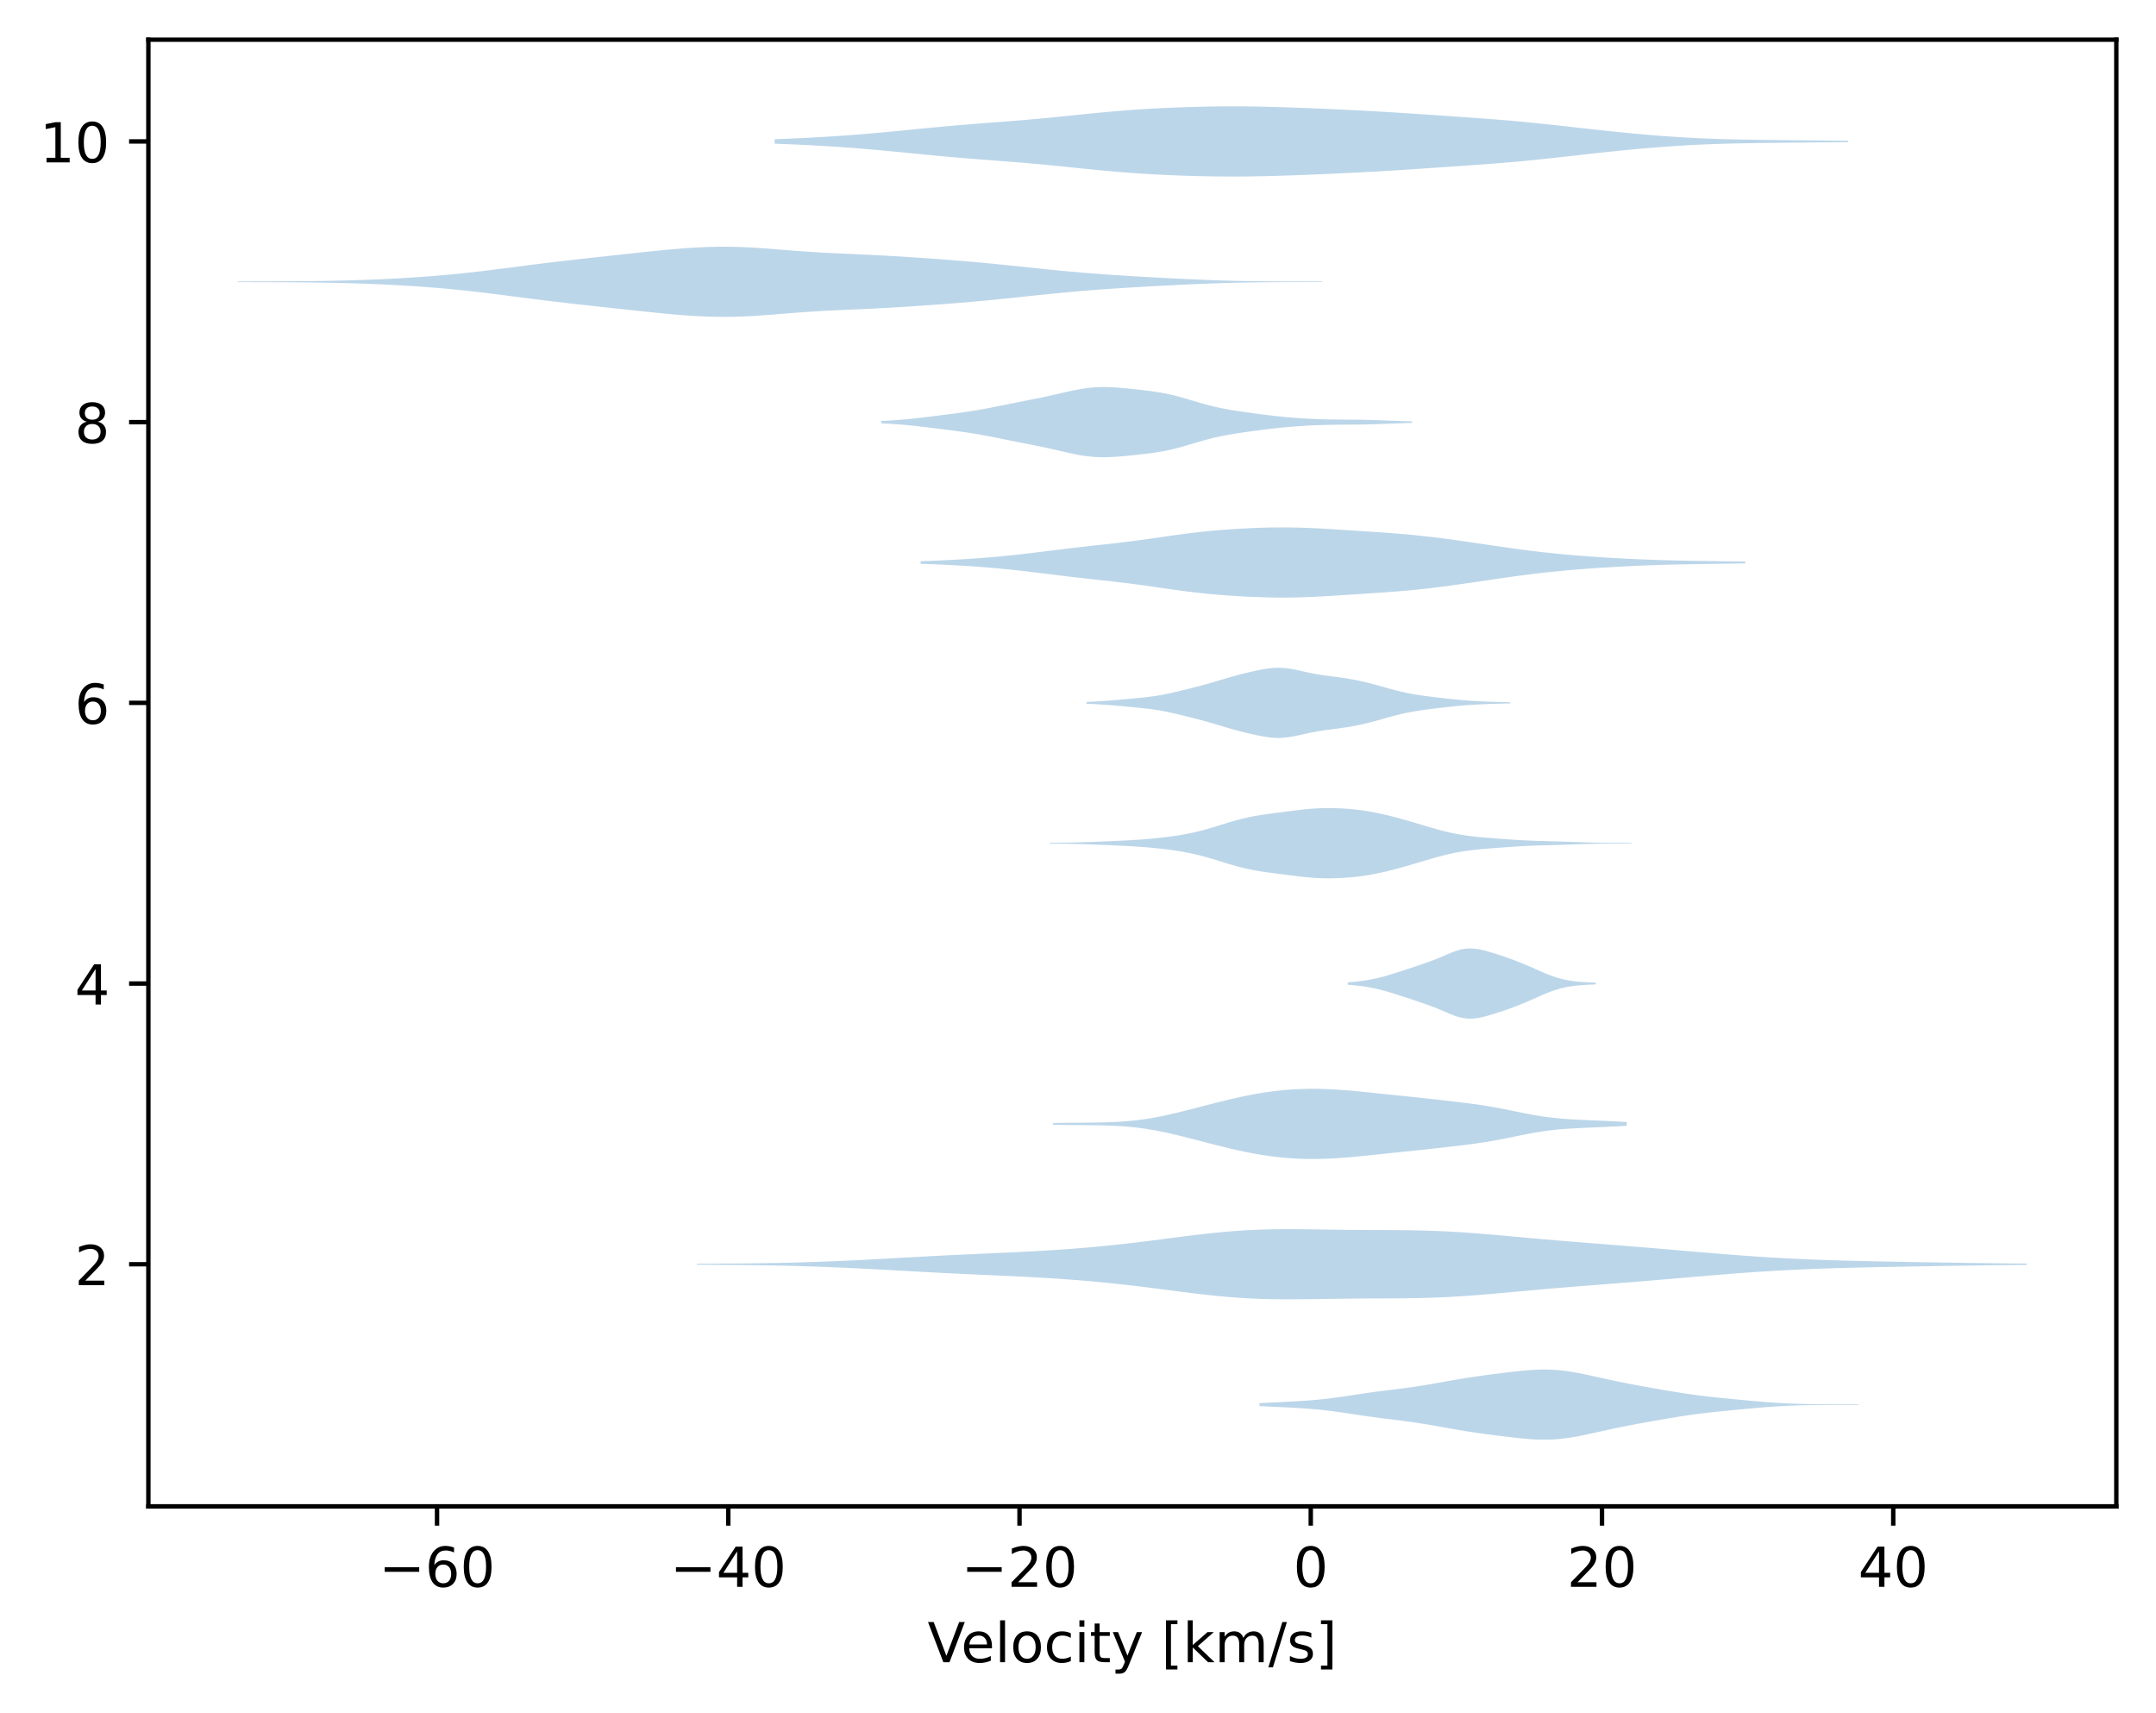 <?xml version="1.0" encoding="utf-8" standalone="no"?>
<!DOCTYPE svg PUBLIC "-//W3C//DTD SVG 1.1//EN"
  "http://www.w3.org/Graphics/SVG/1.1/DTD/svg11.dtd">
<!-- Created with matplotlib (https://matplotlib.org/) -->
<svg height="310.868pt" version="1.1" viewBox="0 0 391.245 310.868" width="391.245pt" xmlns="http://www.w3.org/2000/svg" xmlns:xlink="http://www.w3.org/1999/xlink">
 <defs>
  <style type="text/css">
*{stroke-linecap:butt;stroke-linejoin:round;}
  </style>
 </defs>
 <g id="figure_1">
  <g id="patch_1">
   <path d="M 0 310.868 
L 391.245 310.868 
L 391.245 0 
L 0 0 
z
" style="fill:#ffffff;"/>
  </g>
  <g id="axes_1">
   <g id="patch_2">
    <path d="M 26.925 273.312 
L 384.045 273.312 
L 384.045 7.2 
L 26.925 7.2 
z
" style="fill:#ffffff;"/>
   </g>
   <g id="PolyCollection_1">
    <path clip-path="url(#pecd01dec6b)" d="M 228.553 254.572 
L 228.553 255.128 
L 229.651 255.176 
L 230.749 255.227 
L 231.847 255.278 
L 232.945 255.331 
L 234.043 255.387 
L 235.142 255.447 
L 236.24 255.514 
L 237.338 255.591 
L 238.436 255.679 
L 239.534 255.782 
L 240.632 255.9 
L 241.73 256.033 
L 242.829 256.181 
L 243.927 256.339 
L 245.025 256.503 
L 246.123 256.67 
L 247.221 256.834 
L 248.319 256.993 
L 249.417 257.145 
L 250.516 257.289 
L 251.614 257.427 
L 252.712 257.563 
L 253.81 257.699 
L 254.908 257.841 
L 256.006 257.99 
L 257.104 258.151 
L 258.203 258.323 
L 259.301 258.505 
L 260.399 258.696 
L 261.497 258.892 
L 262.595 259.089 
L 263.693 259.283 
L 264.792 259.471 
L 265.89 259.651 
L 266.988 259.822 
L 268.086 259.983 
L 269.184 260.137 
L 270.282 260.284 
L 271.38 260.426 
L 272.479 260.564 
L 273.577 260.699 
L 274.675 260.827 
L 275.773 260.947 
L 276.871 261.052 
L 277.969 261.137 
L 279.067 261.194 
L 280.166 261.216 
L 281.264 261.199 
L 282.362 261.14 
L 283.46 261.038 
L 284.558 260.897 
L 285.656 260.721 
L 286.755 260.516 
L 287.853 260.292 
L 288.951 260.055 
L 290.049 259.812 
L 291.147 259.569 
L 292.245 259.329 
L 293.343 259.096 
L 294.442 258.87 
L 295.54 258.652 
L 296.638 258.442 
L 297.736 258.239 
L 298.834 258.041 
L 299.932 257.846 
L 301.03 257.655 
L 302.129 257.466 
L 303.227 257.28 
L 304.325 257.099 
L 305.423 256.925 
L 306.521 256.759 
L 307.619 256.605 
L 308.717 256.461 
L 309.816 256.329 
L 310.914 256.207 
L 312.012 256.093 
L 313.11 255.984 
L 314.208 255.877 
L 315.306 255.773 
L 316.405 255.669 
L 317.503 255.567 
L 318.601 255.468 
L 319.699 255.374 
L 320.797 255.287 
L 321.895 255.209 
L 322.993 255.141 
L 324.092 255.082 
L 325.19 255.034 
L 326.288 254.995 
L 327.386 254.965 
L 328.484 254.943 
L 329.582 254.927 
L 330.68 254.916 
L 331.779 254.911 
L 332.877 254.908 
L 333.975 254.907 
L 335.073 254.907 
L 336.171 254.907 
L 337.269 254.906 
L 337.269 254.794 
L 337.269 254.794 
L 336.171 254.793 
L 335.073 254.792 
L 333.975 254.792 
L 332.877 254.792 
L 331.779 254.789 
L 330.68 254.783 
L 329.582 254.773 
L 328.484 254.757 
L 327.386 254.734 
L 326.288 254.704 
L 325.19 254.665 
L 324.092 254.617 
L 322.993 254.559 
L 321.895 254.49 
L 320.797 254.412 
L 319.699 254.325 
L 318.601 254.231 
L 317.503 254.133 
L 316.405 254.031 
L 315.306 253.927 
L 314.208 253.822 
L 313.11 253.716 
L 312.012 253.607 
L 310.914 253.492 
L 309.816 253.37 
L 308.717 253.238 
L 307.619 253.095 
L 306.521 252.94 
L 305.423 252.774 
L 304.325 252.6 
L 303.227 252.419 
L 302.129 252.233 
L 301.03 252.044 
L 299.932 251.853 
L 298.834 251.659 
L 297.736 251.461 
L 296.638 251.257 
L 295.54 251.047 
L 294.442 250.83 
L 293.343 250.604 
L 292.245 250.37 
L 291.147 250.131 
L 290.049 249.887 
L 288.951 249.644 
L 287.853 249.407 
L 286.755 249.183 
L 285.656 248.979 
L 284.558 248.803 
L 283.46 248.661 
L 282.362 248.559 
L 281.264 248.5 
L 280.166 248.483 
L 279.067 248.506 
L 277.969 248.563 
L 276.871 248.647 
L 275.773 248.752 
L 274.675 248.872 
L 273.577 249.001 
L 272.479 249.135 
L 271.38 249.274 
L 270.282 249.416 
L 269.184 249.563 
L 268.086 249.716 
L 266.988 249.877 
L 265.89 250.048 
L 264.792 250.228 
L 263.693 250.416 
L 262.595 250.61 
L 261.497 250.807 
L 260.399 251.003 
L 259.301 251.194 
L 258.203 251.377 
L 257.104 251.548 
L 256.006 251.709 
L 254.908 251.859 
L 253.81 252 
L 252.712 252.137 
L 251.614 252.272 
L 250.516 252.41 
L 249.417 252.554 
L 248.319 252.706 
L 247.221 252.865 
L 246.123 253.03 
L 245.025 253.196 
L 243.927 253.361 
L 242.829 253.519 
L 241.73 253.666 
L 240.632 253.799 
L 239.534 253.918 
L 238.436 254.02 
L 237.338 254.109 
L 236.24 254.185 
L 235.142 254.252 
L 234.043 254.312 
L 232.945 254.368 
L 231.847 254.421 
L 230.749 254.473 
L 229.651 254.523 
L 228.553 254.572 
z
" style="fill:#1f77b4;fill-opacity:0.3;"/>
   </g>
   <g id="PolyCollection_2">
    <path clip-path="url(#pecd01dec6b)" d="M 126.453 229.297 
L 126.453 229.472 
L 128.891 229.485 
L 131.329 229.5 
L 133.767 229.52 
L 136.205 229.546 
L 138.643 229.579 
L 141.081 229.622 
L 143.519 229.676 
L 145.957 229.743 
L 148.395 229.822 
L 150.833 229.915 
L 153.271 230.02 
L 155.709 230.136 
L 158.147 230.261 
L 160.585 230.392 
L 163.023 230.527 
L 165.461 230.662 
L 167.899 230.795 
L 170.337 230.924 
L 172.775 231.046 
L 175.213 231.163 
L 177.651 231.275 
L 180.088 231.385 
L 182.526 231.495 
L 184.964 231.611 
L 187.402 231.737 
L 189.84 231.875 
L 192.278 232.031 
L 194.716 232.207 
L 197.154 232.404 
L 199.592 232.625 
L 202.03 232.869 
L 204.468 233.136 
L 206.906 233.424 
L 209.344 233.729 
L 211.782 234.044 
L 214.22 234.36 
L 216.658 234.666 
L 219.096 234.951 
L 221.534 235.202 
L 223.972 235.41 
L 226.41 235.568 
L 228.848 235.675 
L 231.286 235.733 
L 233.724 235.751 
L 236.162 235.738 
L 238.6 235.707 
L 241.038 235.671 
L 243.476 235.638 
L 245.914 235.613 
L 248.352 235.599 
L 250.79 235.589 
L 253.228 235.577 
L 255.666 235.553 
L 258.104 235.506 
L 260.542 235.43 
L 262.98 235.319 
L 265.417 235.174 
L 267.855 234.998 
L 270.293 234.799 
L 272.731 234.584 
L 275.169 234.362 
L 277.607 234.14 
L 280.045 233.923 
L 282.483 233.714 
L 284.921 233.513 
L 287.359 233.317 
L 289.797 233.125 
L 292.235 232.934 
L 294.673 232.741 
L 297.111 232.544 
L 299.549 232.343 
L 301.987 232.138 
L 304.425 231.93 
L 306.863 231.721 
L 309.301 231.514 
L 311.739 231.312 
L 314.177 231.117 
L 316.615 230.933 
L 319.053 230.763 
L 321.491 230.608 
L 323.929 230.47 
L 326.367 230.349 
L 328.805 230.245 
L 331.243 230.155 
L 333.681 230.078 
L 336.119 230.012 
L 338.557 229.954 
L 340.995 229.903 
L 343.433 229.855 
L 345.871 229.81 
L 348.309 229.767 
L 350.746 229.726 
L 353.184 229.686 
L 355.622 229.648 
L 358.06 229.613 
L 360.498 229.58 
L 362.936 229.551 
L 365.374 229.526 
L 367.812 229.503 
L 367.812 229.266 
L 367.812 229.266 
L 365.374 229.243 
L 362.936 229.217 
L 360.498 229.188 
L 358.06 229.156 
L 355.622 229.121 
L 353.184 229.083 
L 350.746 229.043 
L 348.309 229.002 
L 345.871 228.959 
L 343.433 228.914 
L 340.995 228.866 
L 338.557 228.814 
L 336.119 228.757 
L 333.681 228.69 
L 331.243 228.614 
L 328.805 228.524 
L 326.367 228.42 
L 323.929 228.299 
L 321.491 228.16 
L 319.053 228.006 
L 316.615 227.835 
L 314.177 227.652 
L 311.739 227.457 
L 309.301 227.255 
L 306.863 227.048 
L 304.425 226.839 
L 301.987 226.631 
L 299.549 226.426 
L 297.111 226.225 
L 294.673 226.028 
L 292.235 225.835 
L 289.797 225.643 
L 287.359 225.451 
L 284.921 225.256 
L 282.483 225.055 
L 280.045 224.845 
L 277.607 224.629 
L 275.169 224.407 
L 272.731 224.185 
L 270.293 223.97 
L 267.855 223.771 
L 265.417 223.595 
L 262.98 223.45 
L 260.542 223.339 
L 258.104 223.262 
L 255.666 223.216 
L 253.228 223.192 
L 250.79 223.18 
L 248.352 223.17 
L 245.914 223.155 
L 243.476 223.131 
L 241.038 223.098 
L 238.6 223.062 
L 236.162 223.031 
L 233.724 223.018 
L 231.286 223.035 
L 228.848 223.094 
L 226.41 223.2 
L 223.972 223.359 
L 221.534 223.567 
L 219.096 223.818 
L 216.658 224.103 
L 214.22 224.409 
L 211.782 224.725 
L 209.344 225.04 
L 206.906 225.345 
L 204.468 225.633 
L 202.03 225.9 
L 199.592 226.144 
L 197.154 226.365 
L 194.716 226.562 
L 192.278 226.738 
L 189.84 226.894 
L 187.402 227.032 
L 184.964 227.158 
L 182.526 227.273 
L 180.088 227.384 
L 177.651 227.494 
L 175.213 227.606 
L 172.775 227.722 
L 170.337 227.845 
L 167.899 227.973 
L 165.461 228.106 
L 163.023 228.242 
L 160.585 228.376 
L 158.147 228.508 
L 155.709 228.633 
L 153.271 228.749 
L 150.833 228.854 
L 148.395 228.947 
L 145.957 229.026 
L 143.519 229.093 
L 141.081 229.147 
L 138.643 229.19 
L 136.205 229.223 
L 133.767 229.249 
L 131.329 229.268 
L 128.891 229.284 
L 126.453 229.297 
z
" style="fill:#1f77b4;fill-opacity:0.3;"/>
   </g>
   <g id="PolyCollection_3">
    <path clip-path="url(#pecd01dec6b)" d="M 191.106 203.753 
L 191.106 204.085 
L 192.158 204.099 
L 193.209 204.112 
L 194.261 204.122 
L 195.313 204.131 
L 196.364 204.141 
L 197.416 204.151 
L 198.467 204.164 
L 199.519 204.182 
L 200.57 204.207 
L 201.622 204.242 
L 202.673 204.29 
L 203.725 204.353 
L 204.776 204.435 
L 205.828 204.537 
L 206.879 204.662 
L 207.931 204.809 
L 208.982 204.98 
L 210.034 205.172 
L 211.085 205.383 
L 212.137 205.612 
L 213.188 205.855 
L 214.24 206.108 
L 215.291 206.371 
L 216.343 206.639 
L 217.394 206.91 
L 218.446 207.182 
L 219.497 207.454 
L 220.549 207.723 
L 221.601 207.987 
L 222.652 208.245 
L 223.704 208.494 
L 224.755 208.732 
L 225.807 208.958 
L 226.858 209.169 
L 227.91 209.365 
L 228.961 209.543 
L 230.013 209.703 
L 231.064 209.844 
L 232.116 209.966 
L 233.167 210.068 
L 234.219 210.15 
L 235.27 210.213 
L 236.322 210.256 
L 237.373 210.28 
L 238.425 210.285 
L 239.476 210.273 
L 240.528 210.244 
L 241.579 210.199 
L 242.631 210.14 
L 243.682 210.067 
L 244.734 209.984 
L 245.786 209.891 
L 246.837 209.79 
L 247.889 209.684 
L 248.94 209.575 
L 249.992 209.464 
L 251.043 209.353 
L 252.095 209.243 
L 253.146 209.134 
L 254.198 209.026 
L 255.249 208.918 
L 256.301 208.81 
L 257.352 208.7 
L 258.404 208.588 
L 259.455 208.473 
L 260.507 208.356 
L 261.558 208.238 
L 262.61 208.118 
L 263.661 207.996 
L 264.713 207.873 
L 265.764 207.745 
L 266.816 207.612 
L 267.867 207.47 
L 268.919 207.317 
L 269.97 207.151 
L 271.022 206.97 
L 272.074 206.776 
L 273.125 206.571 
L 274.177 206.357 
L 275.228 206.14 
L 276.28 205.926 
L 277.331 205.72 
L 278.383 205.528 
L 279.434 205.352 
L 280.486 205.198 
L 281.537 205.064 
L 282.589 204.952 
L 283.64 204.859 
L 284.692 204.782 
L 285.743 204.719 
L 286.795 204.665 
L 287.846 204.616 
L 288.898 204.571 
L 289.949 204.525 
L 291.001 204.478 
L 292.052 204.429 
L 293.104 204.377 
L 294.155 204.323 
L 295.207 204.269 
L 295.207 203.57 
L 295.207 203.57 
L 294.155 203.515 
L 293.104 203.462 
L 292.052 203.41 
L 291.001 203.36 
L 289.949 203.313 
L 288.898 203.268 
L 287.846 203.222 
L 286.795 203.174 
L 285.743 203.12 
L 284.692 203.056 
L 283.64 202.98 
L 282.589 202.887 
L 281.537 202.774 
L 280.486 202.641 
L 279.434 202.486 
L 278.383 202.311 
L 277.331 202.118 
L 276.28 201.912 
L 275.228 201.698 
L 274.177 201.481 
L 273.125 201.268 
L 272.074 201.062 
L 271.022 200.868 
L 269.97 200.688 
L 268.919 200.521 
L 267.867 200.368 
L 266.816 200.226 
L 265.764 200.093 
L 264.713 199.965 
L 263.661 199.842 
L 262.61 199.72 
L 261.558 199.601 
L 260.507 199.482 
L 259.455 199.365 
L 258.404 199.251 
L 257.352 199.138 
L 256.301 199.028 
L 255.249 198.92 
L 254.198 198.812 
L 253.146 198.704 
L 252.095 198.596 
L 251.043 198.486 
L 249.992 198.375 
L 248.94 198.264 
L 247.889 198.154 
L 246.837 198.048 
L 245.786 197.948 
L 244.734 197.855 
L 243.682 197.771 
L 242.631 197.699 
L 241.579 197.639 
L 240.528 197.594 
L 239.476 197.565 
L 238.425 197.553 
L 237.373 197.558 
L 236.322 197.583 
L 235.27 197.626 
L 234.219 197.688 
L 233.167 197.771 
L 232.116 197.873 
L 231.064 197.994 
L 230.013 198.135 
L 228.961 198.295 
L 227.91 198.474 
L 226.858 198.669 
L 225.807 198.881 
L 224.755 199.106 
L 223.704 199.345 
L 222.652 199.593 
L 221.601 199.851 
L 220.549 200.115 
L 219.497 200.384 
L 218.446 200.656 
L 217.394 200.929 
L 216.343 201.2 
L 215.291 201.468 
L 214.24 201.73 
L 213.188 201.984 
L 212.137 202.227 
L 211.085 202.455 
L 210.034 202.667 
L 208.982 202.859 
L 207.931 203.029 
L 206.879 203.176 
L 205.828 203.301 
L 204.776 203.403 
L 203.725 203.485 
L 202.673 203.548 
L 201.622 203.596 
L 200.57 203.631 
L 199.519 203.656 
L 198.467 203.674 
L 197.416 203.687 
L 196.364 203.698 
L 195.313 203.707 
L 194.261 203.716 
L 193.209 203.727 
L 192.158 203.739 
L 191.106 203.753 
z
" style="fill:#1f77b4;fill-opacity:0.3;"/>
   </g>
   <g id="PolyCollection_4">
    <path clip-path="url(#pecd01dec6b)" d="M 244.581 178.231 
L 244.581 178.677 
L 245.036 178.711 
L 245.49 178.749 
L 245.944 178.792 
L 246.399 178.839 
L 246.853 178.893 
L 247.308 178.953 
L 247.762 179.019 
L 248.217 179.093 
L 248.671 179.175 
L 249.125 179.263 
L 249.58 179.36 
L 250.034 179.463 
L 250.489 179.574 
L 250.943 179.692 
L 251.398 179.817 
L 251.852 179.948 
L 252.306 180.084 
L 252.761 180.224 
L 253.215 180.367 
L 253.67 180.512 
L 254.124 180.657 
L 254.579 180.804 
L 255.033 180.951 
L 255.487 181.099 
L 255.942 181.249 
L 256.396 181.4 
L 256.851 181.553 
L 257.305 181.707 
L 257.76 181.863 
L 258.214 182.02 
L 258.668 182.179 
L 259.123 182.339 
L 259.577 182.503 
L 260.032 182.671 
L 260.486 182.846 
L 260.941 183.027 
L 261.395 183.216 
L 261.849 183.411 
L 262.304 183.609 
L 262.758 183.806 
L 263.213 183.997 
L 263.667 184.177 
L 264.122 184.342 
L 264.576 184.487 
L 265.03 184.608 
L 265.485 184.702 
L 265.939 184.77 
L 266.394 184.809 
L 266.848 184.82 
L 267.303 184.805 
L 267.757 184.764 
L 268.211 184.699 
L 268.666 184.615 
L 269.12 184.512 
L 269.575 184.396 
L 270.029 184.27 
L 270.484 184.137 
L 270.938 183.999 
L 271.392 183.858 
L 271.847 183.714 
L 272.301 183.568 
L 272.756 183.419 
L 273.21 183.264 
L 273.665 183.105 
L 274.119 182.94 
L 274.573 182.771 
L 275.028 182.596 
L 275.482 182.418 
L 275.937 182.236 
L 276.391 182.051 
L 276.846 181.863 
L 277.3 181.671 
L 277.754 181.475 
L 278.209 181.276 
L 278.663 181.075 
L 279.118 180.872 
L 279.572 180.671 
L 280.027 180.473 
L 280.481 180.28 
L 280.935 180.095 
L 281.39 179.92 
L 281.844 179.756 
L 282.299 179.604 
L 282.753 179.465 
L 283.208 179.339 
L 283.662 179.226 
L 284.117 179.127 
L 284.571 179.04 
L 285.025 178.964 
L 285.48 178.899 
L 285.934 178.843 
L 286.389 178.797 
L 286.843 178.757 
L 287.298 178.724 
L 287.752 178.696 
L 288.206 178.672 
L 288.661 178.651 
L 289.115 178.632 
L 289.57 178.614 
L 289.57 178.294 
L 289.57 178.294 
L 289.115 178.276 
L 288.661 178.256 
L 288.206 178.235 
L 287.752 178.211 
L 287.298 178.183 
L 286.843 178.15 
L 286.389 178.111 
L 285.934 178.064 
L 285.48 178.009 
L 285.025 177.944 
L 284.571 177.868 
L 284.117 177.781 
L 283.662 177.681 
L 283.208 177.569 
L 282.753 177.443 
L 282.299 177.304 
L 281.844 177.152 
L 281.39 176.988 
L 280.935 176.812 
L 280.481 176.627 
L 280.027 176.435 
L 279.572 176.237 
L 279.118 176.035 
L 278.663 175.833 
L 278.209 175.632 
L 277.754 175.433 
L 277.3 175.237 
L 276.846 175.045 
L 276.391 174.857 
L 275.937 174.671 
L 275.482 174.49 
L 275.028 174.312 
L 274.573 174.137 
L 274.119 173.967 
L 273.665 173.803 
L 273.21 173.643 
L 272.756 173.489 
L 272.301 173.34 
L 271.847 173.193 
L 271.392 173.05 
L 270.938 172.909 
L 270.484 172.771 
L 270.029 172.638 
L 269.575 172.511 
L 269.12 172.395 
L 268.666 172.293 
L 268.211 172.208 
L 267.757 172.144 
L 267.303 172.103 
L 266.848 172.088 
L 266.394 172.099 
L 265.939 172.138 
L 265.485 172.205 
L 265.03 172.3 
L 264.576 172.421 
L 264.122 172.566 
L 263.667 172.73 
L 263.213 172.911 
L 262.758 173.102 
L 262.304 173.299 
L 261.849 173.497 
L 261.395 173.692 
L 260.941 173.88 
L 260.486 174.062 
L 260.032 174.237 
L 259.577 174.405 
L 259.123 174.569 
L 258.668 174.729 
L 258.214 174.888 
L 257.76 175.045 
L 257.305 175.201 
L 256.851 175.355 
L 256.396 175.508 
L 255.942 175.659 
L 255.487 175.809 
L 255.033 175.957 
L 254.579 176.104 
L 254.124 176.25 
L 253.67 176.396 
L 253.215 176.541 
L 252.761 176.684 
L 252.306 176.824 
L 251.852 176.96 
L 251.398 177.091 
L 250.943 177.216 
L 250.489 177.334 
L 250.034 177.445 
L 249.58 177.548 
L 249.125 177.644 
L 248.671 177.733 
L 248.217 177.814 
L 247.762 177.888 
L 247.308 177.955 
L 246.853 178.015 
L 246.399 178.069 
L 245.944 178.116 
L 245.49 178.159 
L 245.036 178.197 
L 244.581 178.231 
z
" style="fill:#1f77b4;fill-opacity:0.3;"/>
   </g>
   <g id="PolyCollection_5">
    <path clip-path="url(#pecd01dec6b)" d="M 190.511 152.915 
L 190.511 153.062 
L 191.577 153.072 
L 192.643 153.084 
L 193.709 153.099 
L 194.775 153.119 
L 195.841 153.145 
L 196.907 153.176 
L 197.973 153.212 
L 199.039 153.252 
L 200.105 153.295 
L 201.171 153.341 
L 202.237 153.388 
L 203.303 153.438 
L 204.369 153.491 
L 205.435 153.551 
L 206.501 153.618 
L 207.567 153.695 
L 208.633 153.784 
L 209.699 153.885 
L 210.765 153.999 
L 211.831 154.127 
L 212.897 154.27 
L 213.963 154.432 
L 215.029 154.615 
L 216.095 154.824 
L 217.161 155.062 
L 218.227 155.329 
L 219.292 155.624 
L 220.358 155.941 
L 221.424 156.271 
L 222.49 156.603 
L 223.556 156.924 
L 224.622 157.225 
L 225.688 157.497 
L 226.754 157.735 
L 227.82 157.94 
L 228.886 158.117 
L 229.952 158.271 
L 231.018 158.414 
L 232.084 158.551 
L 233.15 158.689 
L 234.216 158.827 
L 235.282 158.962 
L 236.348 159.086 
L 237.414 159.193 
L 238.48 159.276 
L 239.546 159.33 
L 240.612 159.355 
L 241.678 159.352 
L 242.744 159.324 
L 243.81 159.272 
L 244.876 159.198 
L 245.942 159.098 
L 247.008 158.971 
L 248.074 158.815 
L 249.14 158.63 
L 250.206 158.417 
L 251.272 158.179 
L 252.338 157.92 
L 253.404 157.644 
L 254.47 157.353 
L 255.536 157.051 
L 256.602 156.74 
L 257.668 156.422 
L 258.734 156.103 
L 259.8 155.789 
L 260.866 155.486 
L 261.932 155.203 
L 262.998 154.945 
L 264.064 154.718 
L 265.13 154.525 
L 266.196 154.363 
L 267.262 154.23 
L 268.328 154.118 
L 269.394 154.022 
L 270.46 153.934 
L 271.526 153.85 
L 272.592 153.769 
L 273.658 153.69 
L 274.723 153.616 
L 275.789 153.549 
L 276.855 153.492 
L 277.921 153.445 
L 278.987 153.407 
L 280.053 153.376 
L 281.119 153.347 
L 282.185 153.319 
L 283.251 153.288 
L 284.317 153.254 
L 285.383 153.218 
L 286.449 153.182 
L 287.515 153.147 
L 288.581 153.117 
L 289.647 153.093 
L 290.713 153.075 
L 291.779 153.064 
L 292.845 153.057 
L 293.911 153.053 
L 294.977 153.051 
L 296.043 153.048 
L 296.043 152.929 
L 296.043 152.929 
L 294.977 152.927 
L 293.911 152.924 
L 292.845 152.921 
L 291.779 152.914 
L 290.713 152.902 
L 289.647 152.884 
L 288.581 152.86 
L 287.515 152.83 
L 286.449 152.796 
L 285.383 152.759 
L 284.317 152.723 
L 283.251 152.689 
L 282.185 152.658 
L 281.119 152.63 
L 280.053 152.601 
L 278.987 152.57 
L 277.921 152.532 
L 276.855 152.485 
L 275.789 152.428 
L 274.723 152.361 
L 273.658 152.287 
L 272.592 152.208 
L 271.526 152.127 
L 270.46 152.043 
L 269.394 151.956 
L 268.328 151.859 
L 267.262 151.748 
L 266.196 151.614 
L 265.13 151.452 
L 264.064 151.259 
L 262.998 151.032 
L 261.932 150.775 
L 260.866 150.491 
L 259.8 150.188 
L 258.734 149.874 
L 257.668 149.555 
L 256.602 149.238 
L 255.536 148.926 
L 254.47 148.624 
L 253.404 148.334 
L 252.338 148.057 
L 251.272 147.798 
L 250.206 147.56 
L 249.14 147.347 
L 248.074 147.162 
L 247.008 147.006 
L 245.942 146.879 
L 244.876 146.78 
L 243.81 146.705 
L 242.744 146.653 
L 241.678 146.625 
L 240.612 146.622 
L 239.546 146.647 
L 238.48 146.701 
L 237.414 146.784 
L 236.348 146.891 
L 235.282 147.016 
L 234.216 147.15 
L 233.15 147.288 
L 232.084 147.426 
L 231.018 147.563 
L 229.952 147.706 
L 228.886 147.861 
L 227.82 148.037 
L 226.754 148.242 
L 225.688 148.48 
L 224.622 148.752 
L 223.556 149.053 
L 222.49 149.375 
L 221.424 149.706 
L 220.358 150.036 
L 219.292 150.353 
L 218.227 150.648 
L 217.161 150.915 
L 216.095 151.153 
L 215.029 151.362 
L 213.963 151.545 
L 212.897 151.707 
L 211.831 151.85 
L 210.765 151.978 
L 209.699 152.092 
L 208.633 152.193 
L 207.567 152.282 
L 206.501 152.359 
L 205.435 152.426 
L 204.369 152.486 
L 203.303 152.539 
L 202.237 152.589 
L 201.171 152.636 
L 200.105 152.682 
L 199.039 152.725 
L 197.973 152.765 
L 196.907 152.802 
L 195.841 152.833 
L 194.775 152.858 
L 193.709 152.878 
L 192.643 152.893 
L 191.577 152.905 
L 190.511 152.915 
z
" style="fill:#1f77b4;fill-opacity:0.3;"/>
   </g>
   <g id="PolyCollection_6">
    <path clip-path="url(#pecd01dec6b)" d="M 197.181 127.353 
L 197.181 127.694 
L 197.958 127.725 
L 198.734 127.762 
L 199.511 127.804 
L 200.287 127.853 
L 201.064 127.908 
L 201.841 127.97 
L 202.617 128.036 
L 203.394 128.106 
L 204.17 128.177 
L 204.947 128.249 
L 205.724 128.322 
L 206.5 128.396 
L 207.277 128.474 
L 208.053 128.56 
L 208.83 128.656 
L 209.606 128.765 
L 210.383 128.891 
L 211.16 129.033 
L 211.936 129.19 
L 212.713 129.359 
L 213.489 129.539 
L 214.266 129.724 
L 215.043 129.914 
L 215.819 130.106 
L 216.596 130.302 
L 217.372 130.501 
L 218.149 130.707 
L 218.925 130.92 
L 219.702 131.141 
L 220.479 131.369 
L 221.255 131.602 
L 222.032 131.835 
L 222.808 132.064 
L 223.585 132.287 
L 224.362 132.5 
L 225.138 132.704 
L 225.915 132.898 
L 226.691 133.085 
L 227.468 133.263 
L 228.244 133.431 
L 229.021 133.584 
L 229.798 133.715 
L 230.574 133.815 
L 231.351 133.875 
L 232.127 133.89 
L 232.904 133.855 
L 233.681 133.774 
L 234.457 133.652 
L 235.234 133.501 
L 236.01 133.333 
L 236.787 133.16 
L 237.563 132.993 
L 238.34 132.838 
L 239.117 132.699 
L 239.893 132.575 
L 240.67 132.464 
L 241.446 132.36 
L 242.223 132.258 
L 243 132.154 
L 243.776 132.043 
L 244.553 131.922 
L 245.329 131.79 
L 246.106 131.643 
L 246.882 131.482 
L 247.659 131.306 
L 248.436 131.116 
L 249.212 130.914 
L 249.989 130.702 
L 250.765 130.485 
L 251.542 130.266 
L 252.319 130.05 
L 253.095 129.842 
L 253.872 129.646 
L 254.648 129.465 
L 255.425 129.3 
L 256.201 129.151 
L 256.978 129.018 
L 257.755 128.898 
L 258.531 128.787 
L 259.308 128.685 
L 260.084 128.587 
L 260.861 128.493 
L 261.638 128.402 
L 262.414 128.313 
L 263.191 128.228 
L 263.967 128.147 
L 264.744 128.072 
L 265.52 128.004 
L 266.297 127.942 
L 267.074 127.888 
L 267.85 127.84 
L 268.627 127.799 
L 269.403 127.764 
L 270.18 127.733 
L 270.957 127.707 
L 271.733 127.684 
L 272.51 127.664 
L 273.286 127.645 
L 274.063 127.629 
L 274.063 127.418 
L 274.063 127.418 
L 273.286 127.401 
L 272.51 127.383 
L 271.733 127.363 
L 270.957 127.34 
L 270.18 127.313 
L 269.403 127.283 
L 268.627 127.248 
L 267.85 127.207 
L 267.074 127.159 
L 266.297 127.105 
L 265.52 127.043 
L 264.744 126.974 
L 263.967 126.899 
L 263.191 126.819 
L 262.414 126.734 
L 261.638 126.645 
L 260.861 126.554 
L 260.084 126.46 
L 259.308 126.362 
L 258.531 126.259 
L 257.755 126.149 
L 256.978 126.029 
L 256.201 125.895 
L 255.425 125.747 
L 254.648 125.582 
L 253.872 125.4 
L 253.095 125.204 
L 252.319 124.997 
L 251.542 124.781 
L 250.765 124.562 
L 249.989 124.344 
L 249.212 124.133 
L 248.436 123.93 
L 247.659 123.74 
L 246.882 123.565 
L 246.106 123.403 
L 245.329 123.257 
L 244.553 123.124 
L 243.776 123.004 
L 243 122.893 
L 242.223 122.789 
L 241.446 122.687 
L 240.67 122.583 
L 239.893 122.472 
L 239.117 122.348 
L 238.34 122.209 
L 237.563 122.054 
L 236.787 121.887 
L 236.01 121.714 
L 235.234 121.545 
L 234.457 121.394 
L 233.681 121.273 
L 232.904 121.192 
L 232.127 121.157 
L 231.351 121.171 
L 230.574 121.232 
L 229.798 121.332 
L 229.021 121.463 
L 228.244 121.616 
L 227.468 121.784 
L 226.691 121.962 
L 225.915 122.148 
L 225.138 122.343 
L 224.362 122.546 
L 223.585 122.76 
L 222.808 122.983 
L 222.032 123.212 
L 221.255 123.445 
L 220.479 123.678 
L 219.702 123.906 
L 218.925 124.127 
L 218.149 124.34 
L 217.372 124.546 
L 216.596 124.745 
L 215.819 124.94 
L 215.043 125.133 
L 214.266 125.322 
L 213.489 125.508 
L 212.713 125.687 
L 211.936 125.857 
L 211.16 126.014 
L 210.383 126.156 
L 209.606 126.281 
L 208.83 126.391 
L 208.053 126.487 
L 207.277 126.572 
L 206.5 126.65 
L 205.724 126.725 
L 204.947 126.797 
L 204.17 126.869 
L 203.394 126.941 
L 202.617 127.011 
L 201.841 127.077 
L 201.064 127.139 
L 200.287 127.194 
L 199.511 127.243 
L 198.734 127.285 
L 197.958 127.321 
L 197.181 127.353 
z
" style="fill:#1f77b4;fill-opacity:0.3;"/>
   </g>
   <g id="PolyCollection_7">
    <path clip-path="url(#pecd01dec6b)" d="M 167.075 101.822 
L 167.075 102.294 
L 168.586 102.346 
L 170.098 102.406 
L 171.609 102.474 
L 173.121 102.552 
L 174.632 102.638 
L 176.143 102.735 
L 177.655 102.842 
L 179.166 102.96 
L 180.678 103.09 
L 182.189 103.231 
L 183.701 103.385 
L 185.212 103.55 
L 186.724 103.724 
L 188.235 103.907 
L 189.747 104.093 
L 191.258 104.281 
L 192.77 104.468 
L 194.281 104.649 
L 195.793 104.825 
L 197.304 104.996 
L 198.816 105.162 
L 200.327 105.327 
L 201.839 105.496 
L 203.35 105.671 
L 204.862 105.855 
L 206.373 106.051 
L 207.885 106.257 
L 209.396 106.472 
L 210.908 106.691 
L 212.419 106.908 
L 213.931 107.119 
L 215.442 107.319 
L 216.954 107.503 
L 218.465 107.669 
L 219.977 107.817 
L 221.488 107.947 
L 223 108.06 
L 224.511 108.158 
L 226.023 108.242 
L 227.534 108.312 
L 229.046 108.367 
L 230.557 108.405 
L 232.069 108.424 
L 233.58 108.424 
L 235.092 108.402 
L 236.603 108.36 
L 238.114 108.3 
L 239.626 108.224 
L 241.137 108.137 
L 242.649 108.043 
L 244.16 107.946 
L 245.672 107.848 
L 247.183 107.749 
L 248.695 107.65 
L 250.206 107.549 
L 251.718 107.443 
L 253.229 107.329 
L 254.741 107.204 
L 256.252 107.066 
L 257.764 106.913 
L 259.275 106.746 
L 260.787 106.565 
L 262.298 106.371 
L 263.81 106.167 
L 265.321 105.954 
L 266.833 105.736 
L 268.344 105.514 
L 269.856 105.29 
L 271.367 105.068 
L 272.879 104.85 
L 274.39 104.636 
L 275.902 104.431 
L 277.413 104.235 
L 278.925 104.049 
L 280.436 103.876 
L 281.948 103.716 
L 283.459 103.568 
L 284.971 103.432 
L 286.482 103.306 
L 287.994 103.191 
L 289.505 103.084 
L 291.017 102.985 
L 292.528 102.892 
L 294.04 102.807 
L 295.551 102.729 
L 297.062 102.658 
L 298.574 102.595 
L 300.085 102.539 
L 301.597 102.491 
L 303.108 102.45 
L 304.62 102.414 
L 306.131 102.384 
L 307.643 102.358 
L 309.154 102.334 
L 310.666 102.311 
L 312.177 102.29 
L 313.689 102.268 
L 315.2 102.247 
L 316.712 102.225 
L 316.712 101.891 
L 316.712 101.891 
L 315.2 101.869 
L 313.689 101.848 
L 312.177 101.827 
L 310.666 101.805 
L 309.154 101.783 
L 307.643 101.759 
L 306.131 101.732 
L 304.62 101.702 
L 303.108 101.667 
L 301.597 101.625 
L 300.085 101.577 
L 298.574 101.522 
L 297.062 101.458 
L 295.551 101.387 
L 294.04 101.309 
L 292.528 101.224 
L 291.017 101.132 
L 289.505 101.032 
L 287.994 100.925 
L 286.482 100.81 
L 284.971 100.685 
L 283.459 100.548 
L 281.948 100.4 
L 280.436 100.24 
L 278.925 100.067 
L 277.413 99.882 
L 275.902 99.685 
L 274.39 99.48 
L 272.879 99.267 
L 271.367 99.048 
L 269.856 98.826 
L 268.344 98.603 
L 266.833 98.381 
L 265.321 98.162 
L 263.81 97.95 
L 262.298 97.745 
L 260.787 97.551 
L 259.275 97.37 
L 257.764 97.203 
L 256.252 97.05 
L 254.741 96.912 
L 253.229 96.787 
L 251.718 96.673 
L 250.206 96.567 
L 248.695 96.466 
L 247.183 96.367 
L 245.672 96.269 
L 244.16 96.17 
L 242.649 96.073 
L 241.137 95.979 
L 239.626 95.892 
L 238.114 95.817 
L 236.603 95.756 
L 235.092 95.714 
L 233.58 95.692 
L 232.069 95.692 
L 230.557 95.711 
L 229.046 95.75 
L 227.534 95.804 
L 226.023 95.874 
L 224.511 95.958 
L 223 96.056 
L 221.488 96.169 
L 219.977 96.299 
L 218.465 96.447 
L 216.954 96.613 
L 215.442 96.797 
L 213.931 96.997 
L 212.419 97.208 
L 210.908 97.426 
L 209.396 97.644 
L 207.885 97.859 
L 206.373 98.065 
L 204.862 98.261 
L 203.35 98.445 
L 201.839 98.62 
L 200.327 98.789 
L 198.816 98.954 
L 197.304 99.121 
L 195.793 99.291 
L 194.281 99.467 
L 192.77 99.649 
L 191.258 99.835 
L 189.747 100.023 
L 188.235 100.21 
L 186.724 100.392 
L 185.212 100.566 
L 183.701 100.731 
L 182.189 100.885 
L 180.678 101.027 
L 179.166 101.156 
L 177.655 101.275 
L 176.143 101.382 
L 174.632 101.478 
L 173.121 101.565 
L 171.609 101.642 
L 170.098 101.71 
L 168.586 101.77 
L 167.075 101.822 
z
" style="fill:#1f77b4;fill-opacity:0.3;"/>
   </g>
   <g id="PolyCollection_8">
    <path clip-path="url(#pecd01dec6b)" d="M 159.911 76.379 
L 159.911 76.807 
L 160.884 76.854 
L 161.857 76.911 
L 162.83 76.978 
L 163.803 77.055 
L 164.776 77.144 
L 165.749 77.243 
L 166.722 77.351 
L 167.695 77.465 
L 168.668 77.584 
L 169.641 77.706 
L 170.614 77.828 
L 171.587 77.951 
L 172.56 78.075 
L 173.532 78.202 
L 174.505 78.334 
L 175.478 78.474 
L 176.451 78.624 
L 177.424 78.785 
L 178.397 78.957 
L 179.37 79.139 
L 180.343 79.329 
L 181.316 79.524 
L 182.289 79.722 
L 183.262 79.918 
L 184.235 80.113 
L 185.208 80.305 
L 186.181 80.496 
L 187.154 80.687 
L 188.127 80.881 
L 189.1 81.082 
L 190.073 81.29 
L 191.045 81.506 
L 192.018 81.728 
L 192.991 81.953 
L 193.964 82.173 
L 194.937 82.381 
L 195.91 82.568 
L 196.883 82.724 
L 197.856 82.843 
L 198.829 82.922 
L 199.802 82.959 
L 200.775 82.958 
L 201.748 82.923 
L 202.721 82.863 
L 203.694 82.784 
L 204.667 82.692 
L 205.64 82.594 
L 206.613 82.49 
L 207.586 82.38 
L 208.559 82.26 
L 209.531 82.125 
L 210.504 81.971 
L 211.477 81.791 
L 212.45 81.583 
L 213.423 81.348 
L 214.396 81.087 
L 215.369 80.808 
L 216.342 80.52 
L 217.315 80.23 
L 218.288 79.95 
L 219.261 79.686 
L 220.234 79.442 
L 221.207 79.222 
L 222.18 79.025 
L 223.153 78.847 
L 224.126 78.686 
L 225.099 78.536 
L 226.072 78.394 
L 227.045 78.258 
L 228.017 78.127 
L 228.99 78 
L 229.963 77.878 
L 230.936 77.763 
L 231.909 77.655 
L 232.882 77.556 
L 233.855 77.467 
L 234.828 77.387 
L 235.801 77.316 
L 236.774 77.254 
L 237.747 77.201 
L 238.72 77.157 
L 239.693 77.122 
L 240.666 77.095 
L 241.639 77.075 
L 242.612 77.062 
L 243.585 77.054 
L 244.558 77.047 
L 245.531 77.04 
L 246.503 77.031 
L 247.476 77.016 
L 248.449 76.995 
L 249.422 76.968 
L 250.395 76.936 
L 251.368 76.9 
L 252.341 76.863 
L 253.314 76.825 
L 254.287 76.789 
L 255.26 76.757 
L 256.233 76.728 
L 256.233 76.458 
L 256.233 76.458 
L 255.26 76.429 
L 254.287 76.396 
L 253.314 76.361 
L 252.341 76.323 
L 251.368 76.285 
L 250.395 76.249 
L 249.422 76.217 
L 248.449 76.19 
L 247.476 76.17 
L 246.503 76.155 
L 245.531 76.145 
L 244.558 76.138 
L 243.585 76.132 
L 242.612 76.123 
L 241.639 76.11 
L 240.666 76.091 
L 239.693 76.064 
L 238.72 76.028 
L 237.747 75.984 
L 236.774 75.932 
L 235.801 75.87 
L 234.828 75.799 
L 233.855 75.719 
L 232.882 75.629 
L 231.909 75.53 
L 230.936 75.423 
L 229.963 75.307 
L 228.99 75.186 
L 228.017 75.059 
L 227.045 74.927 
L 226.072 74.791 
L 225.099 74.65 
L 224.126 74.5 
L 223.153 74.338 
L 222.18 74.161 
L 221.207 73.963 
L 220.234 73.743 
L 219.261 73.5 
L 218.288 73.236 
L 217.315 72.955 
L 216.342 72.666 
L 215.369 72.377 
L 214.396 72.098 
L 213.423 71.838 
L 212.45 71.602 
L 211.477 71.395 
L 210.504 71.215 
L 209.531 71.06 
L 208.559 70.926 
L 207.586 70.806 
L 206.613 70.696 
L 205.64 70.592 
L 204.667 70.493 
L 203.694 70.402 
L 202.721 70.323 
L 201.748 70.262 
L 200.775 70.228 
L 199.802 70.227 
L 198.829 70.264 
L 197.856 70.342 
L 196.883 70.462 
L 195.91 70.618 
L 194.937 70.804 
L 193.964 71.012 
L 192.991 71.233 
L 192.018 71.457 
L 191.045 71.68 
L 190.073 71.896 
L 189.1 72.104 
L 188.127 72.304 
L 187.154 72.499 
L 186.181 72.69 
L 185.208 72.881 
L 184.235 73.073 
L 183.262 73.267 
L 182.289 73.464 
L 181.316 73.661 
L 180.343 73.856 
L 179.37 74.047 
L 178.397 74.229 
L 177.424 74.401 
L 176.451 74.562 
L 175.478 74.712 
L 174.505 74.851 
L 173.532 74.984 
L 172.56 75.111 
L 171.587 75.235 
L 170.614 75.357 
L 169.641 75.48 
L 168.668 75.601 
L 167.695 75.72 
L 166.722 75.835 
L 165.749 75.943 
L 164.776 76.042 
L 163.803 76.13 
L 162.83 76.208 
L 161.857 76.275 
L 160.884 76.331 
L 159.911 76.379 
z
" style="fill:#1f77b4;fill-opacity:0.3;"/>
   </g>
   <g id="PolyCollection_9">
    <path clip-path="url(#pecd01dec6b)" d="M 43.158 51.06 
L 43.158 51.195 
L 45.146 51.199 
L 47.134 51.204 
L 49.122 51.209 
L 51.109 51.216 
L 53.097 51.226 
L 55.085 51.241 
L 57.073 51.262 
L 59.061 51.29 
L 61.049 51.327 
L 63.037 51.374 
L 65.025 51.432 
L 67.013 51.502 
L 69.001 51.585 
L 70.989 51.68 
L 72.977 51.79 
L 74.965 51.913 
L 76.953 52.052 
L 78.941 52.206 
L 80.928 52.377 
L 82.916 52.566 
L 84.904 52.774 
L 86.892 52.999 
L 88.88 53.238 
L 90.868 53.488 
L 92.856 53.745 
L 94.844 54.002 
L 96.832 54.257 
L 98.82 54.505 
L 100.808 54.745 
L 102.796 54.977 
L 104.784 55.202 
L 106.772 55.422 
L 108.76 55.64 
L 110.748 55.857 
L 112.735 56.074 
L 114.723 56.289 
L 116.711 56.502 
L 118.699 56.71 
L 120.687 56.907 
L 122.675 57.087 
L 124.663 57.243 
L 126.651 57.367 
L 128.639 57.453 
L 130.627 57.494 
L 132.615 57.487 
L 134.603 57.432 
L 136.591 57.335 
L 138.579 57.203 
L 140.567 57.051 
L 142.554 56.889 
L 144.542 56.732 
L 146.53 56.588 
L 148.518 56.462 
L 150.506 56.354 
L 152.494 56.259 
L 154.482 56.171 
L 156.47 56.083 
L 158.458 55.989 
L 160.446 55.886 
L 162.434 55.772 
L 164.422 55.649 
L 166.41 55.518 
L 168.398 55.381 
L 170.386 55.238 
L 172.374 55.087 
L 174.361 54.928 
L 176.349 54.759 
L 178.337 54.579 
L 180.325 54.389 
L 182.313 54.189 
L 184.301 53.982 
L 186.289 53.773 
L 188.277 53.564 
L 190.265 53.36 
L 192.253 53.164 
L 194.241 52.978 
L 196.229 52.804 
L 198.217 52.642 
L 200.205 52.494 
L 202.193 52.356 
L 204.18 52.228 
L 206.168 52.108 
L 208.156 51.993 
L 210.144 51.884 
L 212.132 51.779 
L 214.12 51.678 
L 216.108 51.584 
L 218.096 51.498 
L 220.084 51.422 
L 222.072 51.356 
L 224.06 51.303 
L 226.048 51.262 
L 228.036 51.233 
L 230.024 51.213 
L 232.012 51.201 
L 234 51.194 
L 235.987 51.191 
L 237.975 51.189 
L 239.963 51.187 
L 239.963 51.068 
L 239.963 51.068 
L 237.975 51.066 
L 235.987 51.064 
L 234 51.061 
L 232.012 51.054 
L 230.024 51.042 
L 228.036 51.023 
L 226.048 50.993 
L 224.06 50.952 
L 222.072 50.899 
L 220.084 50.834 
L 218.096 50.757 
L 216.108 50.671 
L 214.12 50.577 
L 212.132 50.477 
L 210.144 50.371 
L 208.156 50.262 
L 206.168 50.147 
L 204.18 50.027 
L 202.193 49.899 
L 200.205 49.762 
L 198.217 49.613 
L 196.229 49.451 
L 194.241 49.277 
L 192.253 49.091 
L 190.265 48.895 
L 188.277 48.691 
L 186.289 48.482 
L 184.301 48.273 
L 182.313 48.066 
L 180.325 47.867 
L 178.337 47.676 
L 176.349 47.496 
L 174.361 47.327 
L 172.374 47.168 
L 170.386 47.017 
L 168.398 46.874 
L 166.41 46.737 
L 164.422 46.606 
L 162.434 46.483 
L 160.446 46.369 
L 158.458 46.266 
L 156.47 46.172 
L 154.482 46.084 
L 152.494 45.996 
L 150.506 45.901 
L 148.518 45.793 
L 146.53 45.667 
L 144.542 45.523 
L 142.554 45.366 
L 140.567 45.205 
L 138.579 45.052 
L 136.591 44.92 
L 134.603 44.823 
L 132.615 44.768 
L 130.627 44.761 
L 128.639 44.802 
L 126.651 44.888 
L 124.663 45.012 
L 122.675 45.169 
L 120.687 45.349 
L 118.699 45.545 
L 116.711 45.753 
L 114.723 45.966 
L 112.735 46.182 
L 110.748 46.398 
L 108.76 46.615 
L 106.772 46.833 
L 104.784 47.053 
L 102.796 47.279 
L 100.808 47.511 
L 98.82 47.751 
L 96.832 47.999 
L 94.844 48.253 
L 92.856 48.511 
L 90.868 48.767 
L 88.88 49.017 
L 86.892 49.257 
L 84.904 49.481 
L 82.916 49.689 
L 80.928 49.878 
L 78.941 50.049 
L 76.953 50.204 
L 74.965 50.342 
L 72.977 50.465 
L 70.989 50.575 
L 69.001 50.671 
L 67.013 50.753 
L 65.025 50.823 
L 63.037 50.881 
L 61.049 50.928 
L 59.061 50.965 
L 57.073 50.993 
L 55.085 51.014 
L 53.097 51.029 
L 51.109 51.039 
L 49.122 51.046 
L 47.134 51.051 
L 45.146 51.056 
L 43.158 51.06 
z
" style="fill:#1f77b4;fill-opacity:0.3;"/>
   </g>
   <g id="PolyCollection_10">
    <path clip-path="url(#pecd01dec6b)" d="M 140.573 25.259 
L 140.573 26.066 
L 142.541 26.143 
L 144.509 26.229 
L 146.477 26.324 
L 148.445 26.429 
L 150.413 26.545 
L 152.381 26.673 
L 154.349 26.814 
L 156.316 26.968 
L 158.284 27.134 
L 160.252 27.311 
L 162.22 27.497 
L 164.188 27.688 
L 166.156 27.883 
L 168.124 28.076 
L 170.092 28.264 
L 172.06 28.445 
L 174.028 28.617 
L 175.996 28.78 
L 177.964 28.935 
L 179.931 29.086 
L 181.899 29.236 
L 183.867 29.39 
L 185.835 29.551 
L 187.803 29.722 
L 189.771 29.904 
L 191.739 30.096 
L 193.707 30.296 
L 195.675 30.499 
L 197.643 30.7 
L 199.611 30.893 
L 201.578 31.075 
L 203.546 31.242 
L 205.514 31.391 
L 207.482 31.523 
L 209.45 31.638 
L 211.418 31.736 
L 213.386 31.821 
L 215.354 31.891 
L 217.322 31.947 
L 219.29 31.989 
L 221.258 32.017 
L 223.226 32.029 
L 225.193 32.025 
L 227.161 32.005 
L 229.129 31.97 
L 231.097 31.922 
L 233.065 31.863 
L 235.033 31.795 
L 237.001 31.72 
L 238.969 31.639 
L 240.937 31.555 
L 242.905 31.466 
L 244.873 31.373 
L 246.841 31.275 
L 248.808 31.171 
L 250.776 31.059 
L 252.744 30.941 
L 254.712 30.817 
L 256.68 30.687 
L 258.648 30.554 
L 260.616 30.42 
L 262.584 30.285 
L 264.552 30.15 
L 266.52 30.014 
L 268.488 29.874 
L 270.455 29.729 
L 272.423 29.574 
L 274.391 29.407 
L 276.359 29.228 
L 278.327 29.035 
L 280.295 28.83 
L 282.263 28.616 
L 284.231 28.397 
L 286.199 28.174 
L 288.167 27.953 
L 290.135 27.737 
L 292.103 27.527 
L 294.07 27.325 
L 296.038 27.134 
L 298.006 26.954 
L 299.974 26.788 
L 301.942 26.635 
L 303.91 26.497 
L 305.878 26.376 
L 307.846 26.272 
L 309.814 26.185 
L 311.782 26.113 
L 313.75 26.056 
L 315.718 26.01 
L 317.685 25.974 
L 319.653 25.946 
L 321.621 25.921 
L 323.589 25.9 
L 325.557 25.881 
L 327.525 25.862 
L 329.493 25.843 
L 331.461 25.824 
L 333.429 25.806 
L 335.397 25.788 
L 335.397 25.536 
L 335.397 25.536 
L 333.429 25.519 
L 331.461 25.5 
L 329.493 25.482 
L 327.525 25.463 
L 325.557 25.444 
L 323.589 25.424 
L 321.621 25.403 
L 319.653 25.379 
L 317.685 25.35 
L 315.718 25.314 
L 313.75 25.269 
L 311.782 25.212 
L 309.814 25.14 
L 307.846 25.052 
L 305.878 24.948 
L 303.91 24.827 
L 301.942 24.69 
L 299.974 24.537 
L 298.006 24.37 
L 296.038 24.19 
L 294.07 23.999 
L 292.103 23.798 
L 290.135 23.588 
L 288.167 23.371 
L 286.199 23.15 
L 284.231 22.928 
L 282.263 22.708 
L 280.295 22.494 
L 278.327 22.29 
L 276.359 22.097 
L 274.391 21.917 
L 272.423 21.751 
L 270.455 21.596 
L 268.488 21.45 
L 266.52 21.311 
L 264.552 21.175 
L 262.584 21.04 
L 260.616 20.905 
L 258.648 20.771 
L 256.68 20.638 
L 254.712 20.508 
L 252.744 20.384 
L 250.776 20.265 
L 248.808 20.154 
L 246.841 20.05 
L 244.873 19.952 
L 242.905 19.859 
L 240.937 19.77 
L 238.969 19.685 
L 237.001 19.605 
L 235.033 19.53 
L 233.065 19.461 
L 231.097 19.402 
L 229.129 19.354 
L 227.161 19.32 
L 225.193 19.3 
L 223.226 19.296 
L 221.258 19.308 
L 219.29 19.335 
L 217.322 19.378 
L 215.354 19.434 
L 213.386 19.504 
L 211.418 19.588 
L 209.45 19.687 
L 207.482 19.802 
L 205.514 19.933 
L 203.546 20.083 
L 201.578 20.249 
L 199.611 20.431 
L 197.643 20.625 
L 195.675 20.826 
L 193.707 21.029 
L 191.739 21.229 
L 189.771 21.421 
L 187.803 21.603 
L 185.835 21.774 
L 183.867 21.935 
L 181.899 22.088 
L 179.931 22.238 
L 177.964 22.389 
L 175.996 22.545 
L 174.028 22.708 
L 172.06 22.88 
L 170.092 23.061 
L 168.124 23.249 
L 166.156 23.442 
L 164.188 23.636 
L 162.22 23.828 
L 160.252 24.014 
L 158.284 24.191 
L 156.316 24.357 
L 154.349 24.511 
L 152.381 24.651 
L 150.413 24.779 
L 148.445 24.895 
L 146.477 25.001 
L 144.509 25.096 
L 142.541 25.182 
L 140.573 25.259 
z
" style="fill:#1f77b4;fill-opacity:0.3;"/>
   </g>
   <g id="matplotlib.axis_1">
    <g id="xtick_1">
     <g id="line2d_1">
      <defs>
       <path d="M 0 0 
L 0 3.5 
" id="m916b7cd696" style="stroke:#000000;stroke-width:0.8;"/>
      </defs>
      <g>
       <use style="stroke:#000000;stroke-width:0.8;" x="79.307" xlink:href="#m916b7cd696" y="273.312"/>
      </g>
     </g>
     <g id="text_1">
      <!-- −60 -->
      <defs>
       <path d="M 10.594 35.5 
L 73.188 35.5 
L 73.188 27.203 
L 10.594 27.203 
z
" id="DejaVuSans-8722"/>
       <path d="M 33.016 40.375 
Q 26.375 40.375 22.484 35.828 
Q 18.609 31.297 18.609 23.391 
Q 18.609 15.531 22.484 10.953 
Q 26.375 6.391 33.016 6.391 
Q 39.656 6.391 43.531 10.953 
Q 47.406 15.531 47.406 23.391 
Q 47.406 31.297 43.531 35.828 
Q 39.656 40.375 33.016 40.375 
z
M 52.594 71.297 
L 52.594 62.312 
Q 48.875 64.062 45.094 64.984 
Q 41.312 65.922 37.594 65.922 
Q 27.828 65.922 22.672 59.328 
Q 17.531 52.734 16.797 39.406 
Q 19.672 43.656 24.016 45.922 
Q 28.375 48.188 33.594 48.188 
Q 44.578 48.188 50.953 41.516 
Q 57.328 34.859 57.328 23.391 
Q 57.328 12.156 50.688 5.359 
Q 44.047 -1.422 33.016 -1.422 
Q 20.359 -1.422 13.672 8.266 
Q 6.984 17.969 6.984 36.375 
Q 6.984 53.656 15.188 63.938 
Q 23.391 74.219 37.203 74.219 
Q 40.922 74.219 44.703 73.484 
Q 48.484 72.75 52.594 71.297 
z
" id="DejaVuSans-54"/>
       <path d="M 31.781 66.406 
Q 24.172 66.406 20.328 58.906 
Q 16.5 51.422 16.5 36.375 
Q 16.5 21.391 20.328 13.891 
Q 24.172 6.391 31.781 6.391 
Q 39.453 6.391 43.281 13.891 
Q 47.125 21.391 47.125 36.375 
Q 47.125 51.422 43.281 58.906 
Q 39.453 66.406 31.781 66.406 
z
M 31.781 74.219 
Q 44.047 74.219 50.516 64.516 
Q 56.984 54.828 56.984 36.375 
Q 56.984 17.969 50.516 8.266 
Q 44.047 -1.422 31.781 -1.422 
Q 19.531 -1.422 13.062 8.266 
Q 6.594 17.969 6.594 36.375 
Q 6.594 54.828 13.062 64.516 
Q 19.531 74.219 31.781 74.219 
z
" id="DejaVuSans-48"/>
      </defs>
      <g transform="translate(68.755 287.91)scale(0.1 -0.1)">
       <use xlink:href="#DejaVuSans-8722"/>
       <use x="83.789" xlink:href="#DejaVuSans-54"/>
       <use x="147.412" xlink:href="#DejaVuSans-48"/>
      </g>
     </g>
    </g>
    <g id="xtick_2">
     <g id="line2d_2">
      <g>
       <use style="stroke:#000000;stroke-width:0.8;" x="132.158" xlink:href="#m916b7cd696" y="273.312"/>
      </g>
     </g>
     <g id="text_2">
      <!-- −40 -->
      <defs>
       <path d="M 37.797 64.312 
L 12.891 25.391 
L 37.797 25.391 
z
M 35.203 72.906 
L 47.609 72.906 
L 47.609 25.391 
L 58.016 25.391 
L 58.016 17.188 
L 47.609 17.188 
L 47.609 0 
L 37.797 0 
L 37.797 17.188 
L 4.891 17.188 
L 4.891 26.703 
z
" id="DejaVuSans-52"/>
      </defs>
      <g transform="translate(121.606 287.91)scale(0.1 -0.1)">
       <use xlink:href="#DejaVuSans-8722"/>
       <use x="83.789" xlink:href="#DejaVuSans-52"/>
       <use x="147.412" xlink:href="#DejaVuSans-48"/>
      </g>
     </g>
    </g>
    <g id="xtick_3">
     <g id="line2d_3">
      <g>
       <use style="stroke:#000000;stroke-width:0.8;" x="185.01" xlink:href="#m916b7cd696" y="273.312"/>
      </g>
     </g>
     <g id="text_3">
      <!-- −20 -->
      <defs>
       <path d="M 19.188 8.297 
L 53.609 8.297 
L 53.609 0 
L 7.328 0 
L 7.328 8.297 
Q 12.938 14.109 22.625 23.891 
Q 32.328 33.688 34.812 36.531 
Q 39.547 41.844 41.422 45.531 
Q 43.312 49.219 43.312 52.781 
Q 43.312 58.594 39.234 62.25 
Q 35.156 65.922 28.609 65.922 
Q 23.969 65.922 18.812 64.312 
Q 13.672 62.703 7.812 59.422 
L 7.812 69.391 
Q 13.766 71.781 18.938 73 
Q 24.125 74.219 28.422 74.219 
Q 39.75 74.219 46.484 68.547 
Q 53.219 62.891 53.219 53.422 
Q 53.219 48.922 51.531 44.891 
Q 49.859 40.875 45.406 35.406 
Q 44.188 33.984 37.641 27.219 
Q 31.109 20.453 19.188 8.297 
z
" id="DejaVuSans-50"/>
      </defs>
      <g transform="translate(174.457 287.91)scale(0.1 -0.1)">
       <use xlink:href="#DejaVuSans-8722"/>
       <use x="83.789" xlink:href="#DejaVuSans-50"/>
       <use x="147.412" xlink:href="#DejaVuSans-48"/>
      </g>
     </g>
    </g>
    <g id="xtick_4">
     <g id="line2d_4">
      <g>
       <use style="stroke:#000000;stroke-width:0.8;" x="237.861" xlink:href="#m916b7cd696" y="273.312"/>
      </g>
     </g>
     <g id="text_4">
      <!-- 0 -->
      <g transform="translate(234.68 287.91)scale(0.1 -0.1)">
       <use xlink:href="#DejaVuSans-48"/>
      </g>
     </g>
    </g>
    <g id="xtick_5">
     <g id="line2d_5">
      <g>
       <use style="stroke:#000000;stroke-width:0.8;" x="290.712" xlink:href="#m916b7cd696" y="273.312"/>
      </g>
     </g>
     <g id="text_5">
      <!-- 20 -->
      <g transform="translate(284.35 287.91)scale(0.1 -0.1)">
       <use xlink:href="#DejaVuSans-50"/>
       <use x="63.623" xlink:href="#DejaVuSans-48"/>
      </g>
     </g>
    </g>
    <g id="xtick_6">
     <g id="line2d_6">
      <g>
       <use style="stroke:#000000;stroke-width:0.8;" x="343.564" xlink:href="#m916b7cd696" y="273.312"/>
      </g>
     </g>
     <g id="text_6">
      <!-- 40 -->
      <g transform="translate(337.201 287.91)scale(0.1 -0.1)">
       <use xlink:href="#DejaVuSans-52"/>
       <use x="63.623" xlink:href="#DejaVuSans-48"/>
      </g>
     </g>
    </g>
    <g id="text_7">
     <!-- Velocity [km/s] -->
     <defs>
      <path d="M 28.609 0 
L 0.781 72.906 
L 11.078 72.906 
L 34.188 11.531 
L 57.328 72.906 
L 67.578 72.906 
L 39.797 0 
z
" id="DejaVuSans-86"/>
      <path d="M 56.203 29.594 
L 56.203 25.203 
L 14.891 25.203 
Q 15.484 15.922 20.484 11.062 
Q 25.484 6.203 34.422 6.203 
Q 39.594 6.203 44.453 7.469 
Q 49.312 8.734 54.109 11.281 
L 54.109 2.781 
Q 49.266 0.734 44.188 -0.344 
Q 39.109 -1.422 33.891 -1.422 
Q 20.797 -1.422 13.156 6.188 
Q 5.516 13.812 5.516 26.812 
Q 5.516 40.234 12.766 48.109 
Q 20.016 56 32.328 56 
Q 43.359 56 49.781 48.891 
Q 56.203 41.797 56.203 29.594 
z
M 47.219 32.234 
Q 47.125 39.594 43.094 43.984 
Q 39.062 48.391 32.422 48.391 
Q 24.906 48.391 20.391 44.141 
Q 15.875 39.891 15.188 32.172 
z
" id="DejaVuSans-101"/>
      <path d="M 9.422 75.984 
L 18.406 75.984 
L 18.406 0 
L 9.422 0 
z
" id="DejaVuSans-108"/>
      <path d="M 30.609 48.391 
Q 23.391 48.391 19.188 42.75 
Q 14.984 37.109 14.984 27.297 
Q 14.984 17.484 19.156 11.844 
Q 23.344 6.203 30.609 6.203 
Q 37.797 6.203 41.984 11.859 
Q 46.188 17.531 46.188 27.297 
Q 46.188 37.016 41.984 42.703 
Q 37.797 48.391 30.609 48.391 
z
M 30.609 56 
Q 42.328 56 49.016 48.375 
Q 55.719 40.766 55.719 27.297 
Q 55.719 13.875 49.016 6.219 
Q 42.328 -1.422 30.609 -1.422 
Q 18.844 -1.422 12.172 6.219 
Q 5.516 13.875 5.516 27.297 
Q 5.516 40.766 12.172 48.375 
Q 18.844 56 30.609 56 
z
" id="DejaVuSans-111"/>
      <path d="M 48.781 52.594 
L 48.781 44.188 
Q 44.969 46.297 41.141 47.344 
Q 37.312 48.391 33.406 48.391 
Q 24.656 48.391 19.812 42.844 
Q 14.984 37.312 14.984 27.297 
Q 14.984 17.281 19.812 11.734 
Q 24.656 6.203 33.406 6.203 
Q 37.312 6.203 41.141 7.25 
Q 44.969 8.297 48.781 10.406 
L 48.781 2.094 
Q 45.016 0.344 40.984 -0.531 
Q 36.969 -1.422 32.422 -1.422 
Q 20.062 -1.422 12.781 6.344 
Q 5.516 14.109 5.516 27.297 
Q 5.516 40.672 12.859 48.328 
Q 20.219 56 33.016 56 
Q 37.156 56 41.109 55.141 
Q 45.062 54.297 48.781 52.594 
z
" id="DejaVuSans-99"/>
      <path d="M 9.422 54.688 
L 18.406 54.688 
L 18.406 0 
L 9.422 0 
z
M 9.422 75.984 
L 18.406 75.984 
L 18.406 64.594 
L 9.422 64.594 
z
" id="DejaVuSans-105"/>
      <path d="M 18.312 70.219 
L 18.312 54.688 
L 36.812 54.688 
L 36.812 47.703 
L 18.312 47.703 
L 18.312 18.016 
Q 18.312 11.328 20.141 9.422 
Q 21.969 7.516 27.594 7.516 
L 36.812 7.516 
L 36.812 0 
L 27.594 0 
Q 17.188 0 13.234 3.875 
Q 9.281 7.766 9.281 18.016 
L 9.281 47.703 
L 2.688 47.703 
L 2.688 54.688 
L 9.281 54.688 
L 9.281 70.219 
z
" id="DejaVuSans-116"/>
      <path d="M 32.172 -5.078 
Q 28.375 -14.844 24.75 -17.812 
Q 21.141 -20.797 15.094 -20.797 
L 7.906 -20.797 
L 7.906 -13.281 
L 13.188 -13.281 
Q 16.891 -13.281 18.938 -11.516 
Q 21 -9.766 23.484 -3.219 
L 25.094 0.875 
L 2.984 54.688 
L 12.5 54.688 
L 29.594 11.922 
L 46.688 54.688 
L 56.203 54.688 
z
" id="DejaVuSans-121"/>
      <path id="DejaVuSans-32"/>
      <path d="M 8.594 75.984 
L 29.297 75.984 
L 29.297 69 
L 17.578 69 
L 17.578 -6.203 
L 29.297 -6.203 
L 29.297 -13.188 
L 8.594 -13.188 
z
" id="DejaVuSans-91"/>
      <path d="M 9.078 75.984 
L 18.109 75.984 
L 18.109 31.109 
L 44.922 54.688 
L 56.391 54.688 
L 27.391 29.109 
L 57.625 0 
L 45.906 0 
L 18.109 26.703 
L 18.109 0 
L 9.078 0 
z
" id="DejaVuSans-107"/>
      <path d="M 52 44.188 
Q 55.375 50.25 60.062 53.125 
Q 64.75 56 71.094 56 
Q 79.641 56 84.281 50.016 
Q 88.922 44.047 88.922 33.016 
L 88.922 0 
L 79.891 0 
L 79.891 32.719 
Q 79.891 40.578 77.094 44.375 
Q 74.312 48.188 68.609 48.188 
Q 61.625 48.188 57.562 43.547 
Q 53.516 38.922 53.516 30.906 
L 53.516 0 
L 44.484 0 
L 44.484 32.719 
Q 44.484 40.625 41.703 44.406 
Q 38.922 48.188 33.109 48.188 
Q 26.219 48.188 22.156 43.531 
Q 18.109 38.875 18.109 30.906 
L 18.109 0 
L 9.078 0 
L 9.078 54.688 
L 18.109 54.688 
L 18.109 46.188 
Q 21.188 51.219 25.484 53.609 
Q 29.781 56 35.688 56 
Q 41.656 56 45.828 52.969 
Q 50 49.953 52 44.188 
z
" id="DejaVuSans-109"/>
      <path d="M 25.391 72.906 
L 33.688 72.906 
L 8.297 -9.281 
L 0 -9.281 
z
" id="DejaVuSans-47"/>
      <path d="M 44.281 53.078 
L 44.281 44.578 
Q 40.484 46.531 36.375 47.5 
Q 32.281 48.484 27.875 48.484 
Q 21.188 48.484 17.844 46.438 
Q 14.5 44.391 14.5 40.281 
Q 14.5 37.156 16.891 35.375 
Q 19.281 33.594 26.516 31.984 
L 29.594 31.297 
Q 39.156 29.25 43.188 25.516 
Q 47.219 21.781 47.219 15.094 
Q 47.219 7.469 41.188 3.016 
Q 35.156 -1.422 24.609 -1.422 
Q 20.219 -1.422 15.453 -0.562 
Q 10.688 0.297 5.422 2 
L 5.422 11.281 
Q 10.406 8.688 15.234 7.391 
Q 20.062 6.109 24.812 6.109 
Q 31.156 6.109 34.562 8.281 
Q 37.984 10.453 37.984 14.406 
Q 37.984 18.062 35.516 20.016 
Q 33.062 21.969 24.703 23.781 
L 21.578 24.516 
Q 13.234 26.266 9.516 29.906 
Q 5.812 33.547 5.812 39.891 
Q 5.812 47.609 11.281 51.797 
Q 16.75 56 26.812 56 
Q 31.781 56 36.172 55.266 
Q 40.578 54.547 44.281 53.078 
z
" id="DejaVuSans-115"/>
      <path d="M 30.422 75.984 
L 30.422 -13.188 
L 9.719 -13.188 
L 9.719 -6.203 
L 21.391 -6.203 
L 21.391 69 
L 9.719 69 
L 9.719 75.984 
z
" id="DejaVuSans-93"/>
     </defs>
     <g transform="translate(168.324 301.589)scale(0.1 -0.1)">
      <use xlink:href="#DejaVuSans-86"/>
      <use x="60.658" xlink:href="#DejaVuSans-101"/>
      <use x="122.182" xlink:href="#DejaVuSans-108"/>
      <use x="149.965" xlink:href="#DejaVuSans-111"/>
      <use x="211.146" xlink:href="#DejaVuSans-99"/>
      <use x="266.127" xlink:href="#DejaVuSans-105"/>
      <use x="293.91" xlink:href="#DejaVuSans-116"/>
      <use x="333.119" xlink:href="#DejaVuSans-121"/>
      <use x="392.299" xlink:href="#DejaVuSans-32"/>
      <use x="424.086" xlink:href="#DejaVuSans-91"/>
      <use x="463.1" xlink:href="#DejaVuSans-107"/>
      <use x="521.01" xlink:href="#DejaVuSans-109"/>
      <use x="618.422" xlink:href="#DejaVuSans-47"/>
      <use x="652.113" xlink:href="#DejaVuSans-115"/>
      <use x="704.213" xlink:href="#DejaVuSans-93"/>
     </g>
    </g>
   </g>
   <g id="matplotlib.axis_2">
    <g id="ytick_1">
     <g id="line2d_7">
      <defs>
       <path d="M 0 0 
L -3.5 0 
" id="m739a623f86" style="stroke:#000000;stroke-width:0.8;"/>
      </defs>
      <g>
       <use style="stroke:#000000;stroke-width:0.8;" x="26.925" xlink:href="#m739a623f86" y="229.384"/>
      </g>
     </g>
     <g id="text_8">
      <!-- 2 -->
      <g transform="translate(13.562 233.184)scale(0.1 -0.1)">
       <use xlink:href="#DejaVuSans-50"/>
      </g>
     </g>
    </g>
    <g id="ytick_2">
     <g id="line2d_8">
      <g>
       <use style="stroke:#000000;stroke-width:0.8;" x="26.925" xlink:href="#m739a623f86" y="178.454"/>
      </g>
     </g>
     <g id="text_9">
      <!-- 4 -->
      <g transform="translate(13.562 182.253)scale(0.1 -0.1)">
       <use xlink:href="#DejaVuSans-52"/>
      </g>
     </g>
    </g>
    <g id="ytick_3">
     <g id="line2d_9">
      <g>
       <use style="stroke:#000000;stroke-width:0.8;" x="26.925" xlink:href="#m739a623f86" y="127.523"/>
      </g>
     </g>
     <g id="text_10">
      <!-- 6 -->
      <g transform="translate(13.562 131.323)scale(0.1 -0.1)">
       <use xlink:href="#DejaVuSans-54"/>
      </g>
     </g>
    </g>
    <g id="ytick_4">
     <g id="line2d_10">
      <g>
       <use style="stroke:#000000;stroke-width:0.8;" x="26.925" xlink:href="#m739a623f86" y="76.593"/>
      </g>
     </g>
     <g id="text_11">
      <!-- 8 -->
      <defs>
       <path d="M 31.781 34.625 
Q 24.75 34.625 20.719 30.859 
Q 16.703 27.094 16.703 20.516 
Q 16.703 13.922 20.719 10.156 
Q 24.75 6.391 31.781 6.391 
Q 38.812 6.391 42.859 10.172 
Q 46.922 13.969 46.922 20.516 
Q 46.922 27.094 42.891 30.859 
Q 38.875 34.625 31.781 34.625 
z
M 21.922 38.812 
Q 15.578 40.375 12.031 44.719 
Q 8.5 49.078 8.5 55.328 
Q 8.5 64.062 14.719 69.141 
Q 20.953 74.219 31.781 74.219 
Q 42.672 74.219 48.875 69.141 
Q 55.078 64.062 55.078 55.328 
Q 55.078 49.078 51.531 44.719 
Q 48 40.375 41.703 38.812 
Q 48.828 37.156 52.797 32.312 
Q 56.781 27.484 56.781 20.516 
Q 56.781 9.906 50.312 4.234 
Q 43.844 -1.422 31.781 -1.422 
Q 19.734 -1.422 13.25 4.234 
Q 6.781 9.906 6.781 20.516 
Q 6.781 27.484 10.781 32.312 
Q 14.797 37.156 21.922 38.812 
z
M 18.312 54.391 
Q 18.312 48.734 21.844 45.562 
Q 25.391 42.391 31.781 42.391 
Q 38.141 42.391 41.719 45.562 
Q 45.312 48.734 45.312 54.391 
Q 45.312 60.062 41.719 63.234 
Q 38.141 66.406 31.781 66.406 
Q 25.391 66.406 21.844 63.234 
Q 18.312 60.062 18.312 54.391 
z
" id="DejaVuSans-56"/>
      </defs>
      <g transform="translate(13.562 80.392)scale(0.1 -0.1)">
       <use xlink:href="#DejaVuSans-56"/>
      </g>
     </g>
    </g>
    <g id="ytick_5">
     <g id="line2d_11">
      <g>
       <use style="stroke:#000000;stroke-width:0.8;" x="26.925" xlink:href="#m739a623f86" y="25.662"/>
      </g>
     </g>
     <g id="text_12">
      <!-- 10 -->
      <defs>
       <path d="M 12.406 8.297 
L 28.516 8.297 
L 28.516 63.922 
L 10.984 60.406 
L 10.984 69.391 
L 28.422 72.906 
L 38.281 72.906 
L 38.281 8.297 
L 54.391 8.297 
L 54.391 0 
L 12.406 0 
z
" id="DejaVuSans-49"/>
      </defs>
      <g transform="translate(7.2 29.462)scale(0.1 -0.1)">
       <use xlink:href="#DejaVuSans-49"/>
       <use x="63.623" xlink:href="#DejaVuSans-48"/>
      </g>
     </g>
    </g>
   </g>
   <g id="patch_3">
    <path d="M 26.925 273.312 
L 26.925 7.2 
" style="fill:none;stroke:#000000;stroke-linecap:square;stroke-linejoin:miter;stroke-width:0.8;"/>
   </g>
   <g id="patch_4">
    <path d="M 384.045 273.312 
L 384.045 7.2 
" style="fill:none;stroke:#000000;stroke-linecap:square;stroke-linejoin:miter;stroke-width:0.8;"/>
   </g>
   <g id="patch_5">
    <path d="M 26.925 273.312 
L 384.045 273.312 
" style="fill:none;stroke:#000000;stroke-linecap:square;stroke-linejoin:miter;stroke-width:0.8;"/>
   </g>
   <g id="patch_6">
    <path d="M 26.925 7.2 
L 384.045 7.2 
" style="fill:none;stroke:#000000;stroke-linecap:square;stroke-linejoin:miter;stroke-width:0.8;"/>
   </g>
  </g>
 </g>
 <defs>
  <clipPath id="pecd01dec6b">
   <rect height="266.112" width="357.12" x="26.925" y="7.2"/>
  </clipPath>
 </defs>
</svg>
